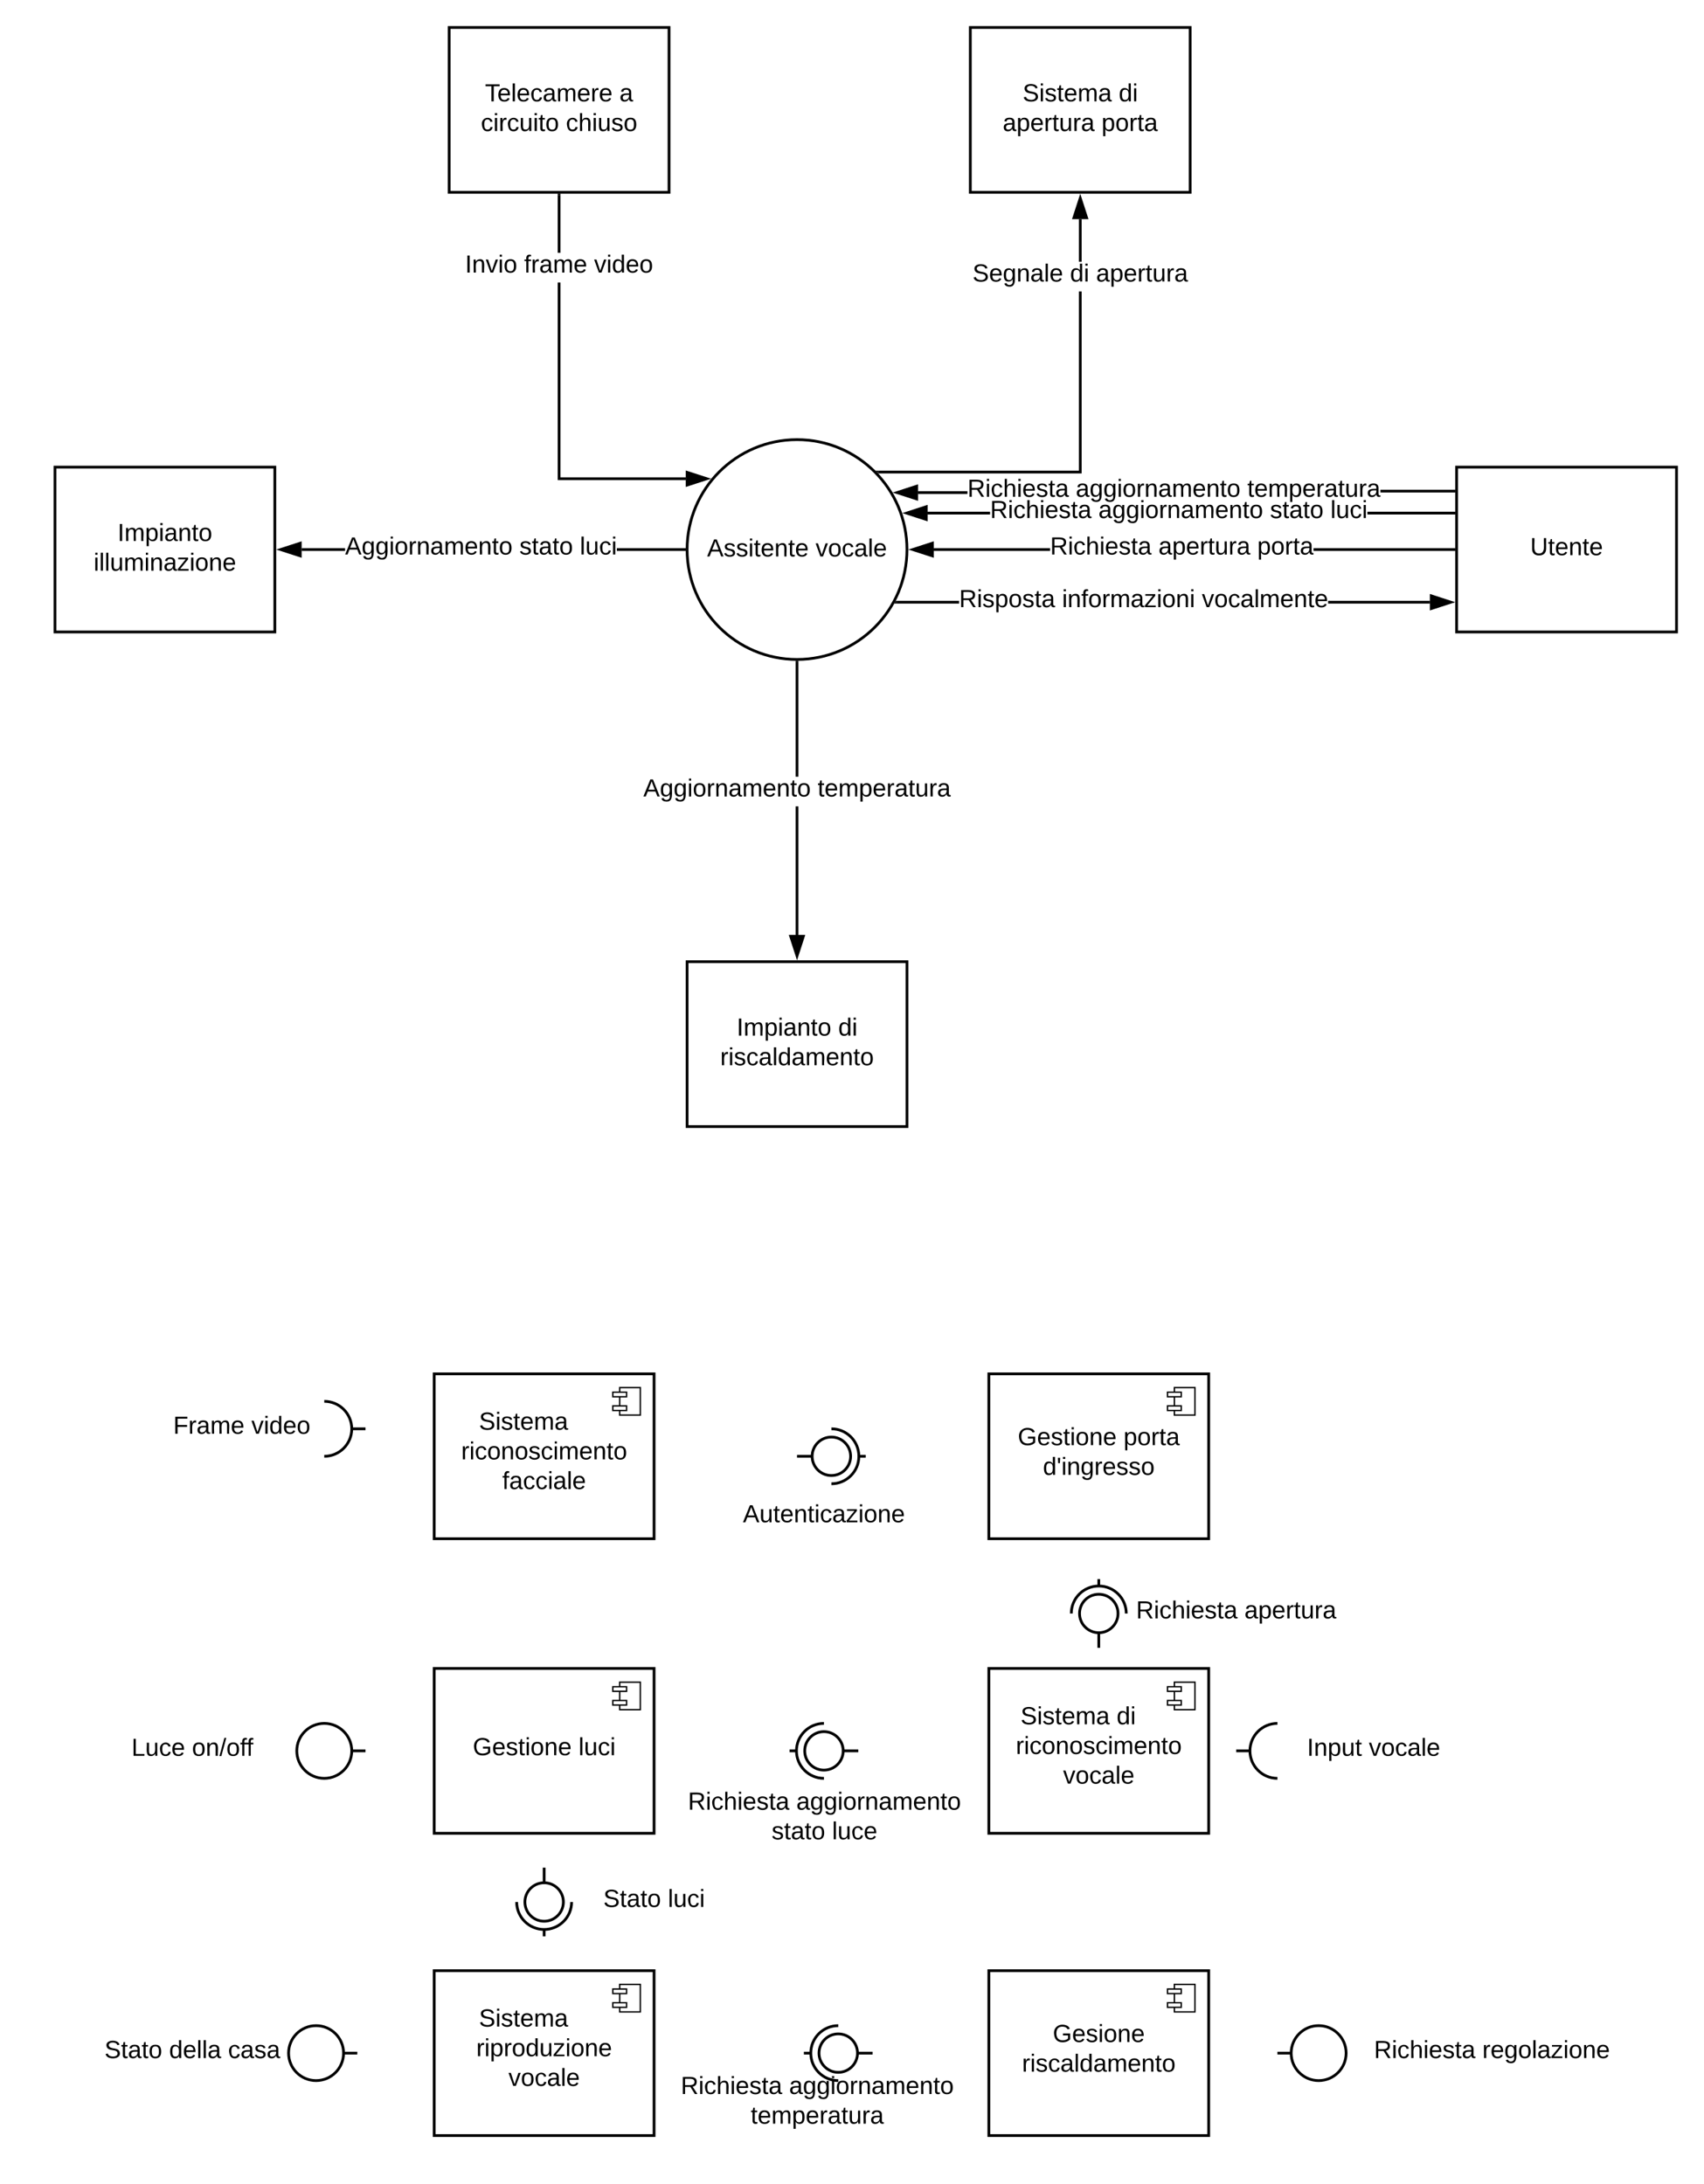 <svg xmlns="http://www.w3.org/2000/svg" xmlns:xlink="http://www.w3.org/1999/xlink" xmlns:lucid="lucid" width="1240" height="1589.77"><g transform="translate(-300 1180)" lucid:page-tab-id="0_0"><path d="M795.97 114.42h207.22v60H795.96z" fill="none"/><use xlink:href="#a" transform="matrix(1,0,0,1,795.971,114.417) translate(4.65 22.8)"/><use xlink:href="#b" transform="matrix(1,0,0,1,795.971,114.417) translate(83.5 22.8)"/><use xlink:href="#c" transform="matrix(1,0,0,1,795.971,114.417) translate(65.525 44.4)"/><use xlink:href="#d" transform="matrix(1,0,0,1,795.971,114.417) translate(109.525 44.4)"/><path d="M355.97-170h240v60h-240z" fill="none"/><use xlink:href="#e" transform="matrix(1,0,0,1,355.971,-170) translate(70.1 33.6)"/><use xlink:href="#f" transform="matrix(1,0,0,1,355.971,-170) translate(126.95 33.6)"/><path d="M774.73 329.77h240v60h-240z" fill="none"/><use xlink:href="#a" transform="matrix(1,0,0,1,774.726,329.767) translate(20.65 14.4)"/><use xlink:href="#b" transform="matrix(1,0,0,1,774.726,329.767) translate(99.5 14.4)"/><use xlink:href="#g" transform="matrix(1,0,0,1,774.726,329.767) translate(71.575 36)"/><use xlink:href="#h" transform="matrix(1,0,0,1,774.726,329.767) translate(120 57.6)"/><path d="M320 64.42h240v60H320z" fill="none"/><use xlink:href="#i" transform="matrix(1,0,0,1,320,64.417) translate(75.675 33.6)"/><use xlink:href="#j" transform="matrix(1,0,0,1,320,64.417) translate(119.675 33.6)"/><path d="M655.97 174.42h240v60h-240z" fill="none"/><use xlink:href="#k" transform="matrix(1,0,0,1,655.971,174.417) translate(83.05 33.6)"/><use xlink:href="#l" transform="matrix(1,0,0,1,655.971,174.417) translate(130.05 33.6)"/><path d="M320 284.42h240v60H320z" fill="none"/><use xlink:href="#k" transform="matrix(1,0,0,1,320,284.417) translate(56.05 33.6)"/><use xlink:href="#m" transform="matrix(1,0,0,1,320,284.417) translate(103.05 33.6)"/><use xlink:href="#n" transform="matrix(1,0,0,1,320,284.417) translate(145.95 33.6)"/><path d="M1079.58-35.58h240v60h-240z" fill="none"/><use xlink:href="#a" transform="matrix(1,0,0,1,1079.579,-35.583) translate(47.125 33.6)"/><use xlink:href="#o" transform="matrix(1,0,0,1,1079.579,-35.583) translate(125.975 33.6)"/><path d="M1179.58 64.42h240v60h-240z" fill="none"/><use xlink:href="#p" transform="matrix(1,0,0,1,1179.579,64.417) translate(71.525 33.6)"/><use xlink:href="#q" transform="matrix(1,0,0,1,1179.579,64.417) translate(116.525 33.6)"/><path d="M1265.68 284.42h240v60h-240z" fill="none"/><use xlink:href="#a" transform="matrix(1,0,0,1,1265.68,284.417) translate(34.15 33.6)"/><use xlink:href="#r" transform="matrix(1,0,0,1,1265.68,284.417) translate(113 33.6)"/><path d="M779.58-105.58h240v60h-240z" fill="none"/><use xlink:href="#s" transform="matrix(1,0,0,1,779.579,-105.583) translate(61.05 33.6)"/><path d="M960-780c0 44.18-35.82 80-80 80s-80-35.82-80-80 35.82-80 80-80 80 35.82 80 80z" stroke="#000" stroke-width="2" fill="#fff"/><use xlink:href="#t" transform="matrix(1,0,0,1,805,-855) translate(9.55 80.025)"/><use xlink:href="#q" transform="matrix(1,0,0,1,805,-855) translate(88.5 80.025)"/><path d="M340-840h160v120H340z" stroke="#000" stroke-width="2" fill="#fff"/><use xlink:href="#u" transform="matrix(1,0,0,1,345,-835) translate(40.55 48.775)"/><use xlink:href="#v" transform="matrix(1,0,0,1,345,-835) translate(23.15 70.375)"/><path d="M1360-840h160v120h-160z" stroke="#000" stroke-width="2" fill="#fff"/><use xlink:href="#w" transform="matrix(1,0,0,1,1365,-835) translate(48.525 59.087)"/><path d="M800-480h160v120H800z" stroke="#000" stroke-width="2" fill="#fff"/><use xlink:href="#x" transform="matrix(1,0,0,1,805,-475) translate(31.075 48.775)"/><use xlink:href="#y" transform="matrix(1,0,0,1,805,-475) translate(104.975 48.775)"/><use xlink:href="#z" transform="matrix(1,0,0,1,805,-475) translate(19.1 70.375)"/><path d="M626.85-1160h160v120h-160z" stroke="#000" stroke-width="2" fill="#fff"/><use xlink:href="#A" transform="matrix(1,0,0,1,631.853,-1155) translate(21.1 48.775)"/><use xlink:href="#B" transform="matrix(1,0,0,1,631.853,-1155) translate(118.9 48.775)"/><use xlink:href="#C" transform="matrix(1,0,0,1,631.853,-1155) translate(18.1 70.375)"/><use xlink:href="#D" transform="matrix(1,0,0,1,631.853,-1155) translate(79.95 70.375)"/><path d="M1006.1-1160h160v120h-160z" stroke="#000" stroke-width="2" fill="#fff"/><use xlink:href="#E" transform="matrix(1,0,0,1,1011.101,-1155) translate(33.075 48.775)"/><use xlink:href="#y" transform="matrix(1,0,0,1,1011.101,-1155) translate(102.975 48.775)"/><use xlink:href="#F" transform="matrix(1,0,0,1,1011.101,-1155) translate(18.575 70.375)"/><use xlink:href="#G" transform="matrix(1,0,0,1,1011.101,-1155) translate(90.475 70.375)"/><path d="M551.12-779H519.5v-2h31.62zM798-779h-49.13v-2H798z"/><path d="M799-780v1h-1.03v-2h1.06zM518.5-775.36L504.24-780l14.26-4.64z"/><path d="M519.5-774l-18.5-6 18.5-6zm-12.03-6l10.03 3.26v-6.52z"/><use xlink:href="#H" transform="matrix(1,0,0,1,551.125,-790.8) translate(0 14.4)"/><use xlink:href="#I" transform="matrix(1,0,0,1,551.125,-790.8) translate(126.85 14.4)"/><use xlink:href="#J" transform="matrix(1,0,0,1,551.125,-790.8) translate(170.85 14.4)"/><path d="M881-499.5h-2v-93.57h2zm0-115.17h-2V-698h2z"/><path d="M880-699h1v1.03h-2v-1.06zM880-484.24l-4.64-14.26h9.28z"/><path d="M880-481l-6-18.5h12zm-3.26-16.5l3.26 10.03 3.26-10.03z"/><use xlink:href="#H" transform="matrix(1,0,0,1,768.15,-614.667) translate(0 14.4)"/><use xlink:href="#K" transform="matrix(1,0,0,1,768.15,-614.667) translate(126.85 14.4)"/><path d="M1087.1-835.4h-148v-2h146v-130.47h2zm0-154.07h-2v-31.03h2z"/><path d="M939.13-835.4l-.3-.3-1.73-1.7h2.03zM1090.74-1021.5h-9.27l4.63-14.26z"/><path d="M1092.1-1020.5h-12l6-18.5zm-9.26-2h6.52l-3.26-10.03z"/><use xlink:href="#L" transform="matrix(1,0,0,1,1007.701,-989.475) translate(0 14.4)"/><use xlink:href="#M" transform="matrix(1,0,0,1,1007.701,-989.475) translate(70.95 14.4)"/><use xlink:href="#N" transform="matrix(1,0,0,1,1007.701,-989.475) translate(89.9 14.4)"/><path d="M707.85-832.55h91.17v2h-93.17V-974.4h2zm0-163.45h-2v-42h2z"/><path d="M707.85-1037.97h-2v-1.03h2zM814.3-831.55L800-826.9v-9.28z"/><path d="M817.53-831.55l-18.5 6v-12zm-16.5 3.26l10.02-3.25-10.03-3.26z"/><use xlink:href="#O" transform="matrix(1,0,0,1,638.453,-996) translate(0 14.4)"/><use xlink:href="#P" transform="matrix(1,0,0,1,638.453,-996) translate(42.95 14.4)"/><use xlink:href="#Q" transform="matrix(1,0,0,1,638.453,-996) translate(93.85 14.4)"/><path d="M997.93-740.67h-45.57v-2h45.57zm342.57 0h-74.02v-2h74.02z"/><path d="M952.38-740.67h-1.57l.33-.55.73-1.45h.52zM1355.76-741.67l-14.26 4.64v-9.27z"/><path d="M1359-741.67l-18.5 6.02v-12.03zm-16.5 3.26l10.03-3.27-10.03-3.25z"/><use xlink:href="#R" transform="matrix(1,0,0,1,997.933,-752.465) translate(0 14.4)"/><use xlink:href="#S" transform="matrix(1,0,0,1,997.933,-752.465) translate(74.9 14.4)"/><use xlink:href="#T" transform="matrix(1,0,0,1,997.933,-752.465) translate(176.65 14.4)"/><path d="M1004-820.47h-35.95v-2H1004zm354-1.06h-53.45v-2H1358z"/><path d="M1359-821.53h-1.03v-2h1.03zM967.05-816.83l-14.26-4.64 14.25-4.63z"/><path d="M968.05-815.46l-18.5-6 18.5-6.02zm-12.03-6l10.03 3.25v-6.53z"/><use xlink:href="#U" transform="matrix(1,0,0,1,1004,-832.801) translate(0 14.4)"/><use xlink:href="#V" transform="matrix(1,0,0,1,1004,-832.801) translate(78.85 14.4)"/><use xlink:href="#K" transform="matrix(1,0,0,1,1004,-832.801) translate(203.7 14.4)"/><path d="M1020.46-805.53h-45.43v-2h45.43zm337.54 0h-62.94v-2H1358z"/><path d="M1359-805.53h-1.03v-2h1.03zM974.03-801.9l-14.27-4.63 14.27-4.64z"/><path d="M975.03-800.52l-18.5-6 18.5-6.03zm-12.03-6l10.03 3.25v-6.52z"/><use xlink:href="#U" transform="matrix(1,0,0,1,1020.464,-817.333) translate(0 14.4)"/><use xlink:href="#V" transform="matrix(1,0,0,1,1020.464,-817.333) translate(78.85 14.4)"/><use xlink:href="#I" transform="matrix(1,0,0,1,1020.464,-817.333) translate(203.7 14.4)"/><use xlink:href="#J" transform="matrix(1,0,0,1,1020.464,-817.333) translate(247.7 14.4)"/><path d="M1064.15-779H979.5v-2h84.65zm293.85 0h-102.15v-2H1358z"/><path d="M1359-779h-1.03v-2h1.03zM978.5-775.36L964.24-780l14.26-4.64z"/><path d="M979.5-774l-18.5-6 18.5-6zm-12.03-6l10.03 3.26v-6.52z"/><use xlink:href="#U" transform="matrix(1,0,0,1,1064.15,-790.8) translate(0 14.4)"/><use xlink:href="#W" transform="matrix(1,0,0,1,1064.15,-790.8) translate(78.85 14.4)"/><use xlink:href="#X" transform="matrix(1,0,0,1,1064.15,-790.8) translate(150.75 14.4)"/><path d="M615.97-180h160v120h-160z" stroke="#000" stroke-width="2" fill="#fff"/><path d="M765.97-170h-15v20h15z" stroke="#000" fill="#fff"/><path d="M755.97-166.67h-10v3.34h10zm0 10h-10v3.34h10z" stroke="#000" fill="#fff"/><g><use xlink:href="#Y" transform="matrix(1,0,0,1,615.971,-180) translate(32.555 40.65)"/><use xlink:href="#Z" transform="matrix(1,0,0,1,615.971,-180) translate(19.605 62.25)"/><use xlink:href="#aa" transform="matrix(1,0,0,1,615.971,-180) translate(49.555 83.85)"/></g><path d="M1019.58-180h160v120h-160z" stroke="#000" stroke-width="2" fill="#fff"/><path d="M1169.58-170h-15v20h15z" stroke="#000" fill="#fff"/><path d="M1159.58-166.67h-10v3.34h10zm0 10h-10v3.34h10z" stroke="#000" fill="#fff"/><g><use xlink:href="#ab" transform="matrix(1,0,0,1,1019.579,-180) translate(21.055 51.9)"/><use xlink:href="#ac" transform="matrix(1,0,0,1,1019.579,-180) translate(98.005 51.9)"/><use xlink:href="#ad" transform="matrix(1,0,0,1,1019.579,-180) translate(39.355 73.5)"/></g><path d="M1019.58 34.42h160v120h-160z" stroke="#000" stroke-width="2" fill="#fff"/><path d="M1169.58 44.42h-15v20h15z" stroke="#000" fill="#fff"/><path d="M1159.58 47.75h-10v3.33h10zm0 10h-10v3.33h10z" stroke="#000" fill="#fff"/><g><use xlink:href="#E" transform="matrix(1,0,0,1,1019.579,34.417) translate(23.08 40.65)"/><use xlink:href="#y" transform="matrix(1,0,0,1,1019.579,34.417) translate(92.98 40.65)"/><use xlink:href="#Z" transform="matrix(1,0,0,1,1019.579,34.417) translate(19.605 62.25)"/><use xlink:href="#q" transform="matrix(1,0,0,1,1019.579,34.417) translate(54.03 83.85)"/></g><path d="M615.97 34.42h160v120h-160z" stroke="#000" stroke-width="2" fill="#fff"/><path d="M765.97 44.42h-15v20h15z" stroke="#000" fill="#fff"/><path d="M755.97 47.75h-10v3.33h10zm0 10h-10v3.33h10z" stroke="#000" fill="#fff"/><g><use xlink:href="#ab" transform="matrix(1,0,0,1,615.971,34.417) translate(28.08 63.15)"/><use xlink:href="#l" transform="matrix(1,0,0,1,615.971,34.417) translate(105.03 63.15)"/></g><path d="M615.97 254.42h160v120h-160z" stroke="#000" stroke-width="2" fill="#fff"/><path d="M765.97 264.42h-15v20h15z" stroke="#000" fill="#fff"/><path d="M755.97 267.75h-10v3.33h10zm0 10h-10v3.33h10z" stroke="#000" fill="#fff"/><g><use xlink:href="#Y" transform="matrix(1,0,0,1,615.971,254.417) translate(32.555 40.65)"/><use xlink:href="#ae" transform="matrix(1,0,0,1,615.971,254.417) translate(30.605 62.25)"/><use xlink:href="#q" transform="matrix(1,0,0,1,615.971,254.417) translate(54.03 83.85)"/></g><path d="M1019.58 254.42h160v120h-160z" stroke="#000" stroke-width="2" fill="#fff"/><path d="M1169.58 264.42h-15v20h15z" stroke="#000" fill="#fff"/><path d="M1159.58 267.75h-10v3.33h10zm0 10h-10v3.33h10z" stroke="#000" fill="#fff"/><g><use xlink:href="#af" transform="matrix(1,0,0,1,1019.579,254.417) translate(46.53 51.9)"/><use xlink:href="#z" transform="matrix(1,0,0,1,1019.579,254.417) translate(24.105 73.5)"/></g><path d="M880-120h11M925-120h5" stroke="#000" stroke-width="2" fill="none"/><path d="M905-134c7.73 0 14 6.27 14 14s-6.27 14-14 14-14-6.27-14-14 6.27-14 14-14z" stroke="#000" stroke-width="2" fill="#fff"/><path d="M905-100c11.05 0 20-8.95 20-20s-8.95-20-20-20" stroke="#000" stroke-width="2" fill="none"/><path d="M880-120.8h11v1.6h-11z" fill="none"/><g><path d="M1099.58 19.42v-11M1099.58-25.58v-5" stroke="#000" stroke-width="2" fill="none"/><path d="M1085.58-5.58c0-7.73 6.27-14 14-14s14 6.27 14 14-6.27 14-14 14-14-6.27-14-14z" stroke="#000" stroke-width="2" fill="#fff"/><path d="M1119.58-5.58c0-11.05-8.96-20-20-20-11.05 0-20 8.95-20 20" stroke="#000" stroke-width="2" fill="none"/><path d="M1098.78 19.42v-11h1.6v11z" fill="none"/></g><path d="M555.97-140h10m-30-20c11.05 0 20 8.95 20 20s-8.95 20-20 20" stroke="#000" stroke-width="2" fill="none"/><path d="M535.97-160c11.05 0 20 8.95 20 20s-8.95 20-20 20zM555.97-140.8h10v1.6h-10z" fill="none"/><g fill="none"><path d="M1209.58 94.42h-10m30 20c-11.05 0-20-8.96-20-20 0-11.05 8.95-20 20-20" stroke="#000" stroke-width="2"/><path d="M1229.58 114.42c-11.05 0-20-8.96-20-20 0-11.05 8.95-20 20-20zM1209.58 95.22h-10v-1.6h10z"/></g><g><path d="M924.58 94.42h-11M879.58 94.42h-5" stroke="#000" stroke-width="2" fill="none"/><path d="M899.58 108.42c-7.73 0-14-6.27-14-14s6.27-14 14-14 14 6.27 14 14-6.27 14-14 14z" stroke="#000" stroke-width="2" fill="#fff"/><path d="M899.58 74.42c-11.05 0-20 8.95-20 20 0 11.04 8.95 20 20 20" stroke="#000" stroke-width="2" fill="none"/><path d="M924.58 95.22h-11v-1.6h11z" fill="none"/></g><g><path d="M565.97 94.42h-10m-40 0c0-11.05 8.96-20 20-20 11.05 0 20 8.95 20 20 0 11.04-8.95 20-20 20-11.04 0-20-8.96-20-20z" stroke="#000" stroke-width="2" fill="#fff"/><path d="M565.97 95.22h-10v-1.6h10z" fill="none"/></g><g><path d="M695.97 179.42v11M695.97 224.42v5" stroke="#000" stroke-width="2" fill="none"/><path d="M709.97 204.42c0 7.73-6.27 14-14 14s-14-6.27-14-14 6.27-14 14-14 14 6.27 14 14z" stroke="#000" stroke-width="2" fill="#fff"/><path d="M675.97 204.42c0 11.04 8.96 20 20 20 11.05 0 20-8.96 20-20" stroke="#000" stroke-width="2" fill="none"/><path d="M696.77 179.42v11h-1.6v-11z" fill="none"/></g><g><path d="M560 314.42h-10m-40 0c0-11.05 8.95-20 20-20s20 8.95 20 20c0 11.04-8.95 20-20 20s-20-8.96-20-20z" stroke="#000" stroke-width="2" fill="#fff"/><path d="M560 315.22h-10v-1.6h10z" fill="none"/></g><g><path d="M935 314.42h-11M890 314.42h-5" stroke="#000" stroke-width="2" fill="none"/><path d="M910 328.42c-7.73 0-14-6.27-14-14s6.27-14 14-14 14 6.27 14 14-6.27 14-14 14z" stroke="#000" stroke-width="2" fill="#fff"/><path d="M910 294.42c-11.05 0-20 8.95-20 20 0 11.04 8.95 20 20 20" stroke="#000" stroke-width="2" fill="none"/><path d="M935 315.22h-11v-1.6h11z" fill="none"/></g><path d="M1229.58 314.42h10m40 0c0 11.04-8.96 20-20 20-11.05 0-20-8.96-20-20 0-11.05 8.95-20 20-20 11.04 0 20 8.95 20 20z" stroke="#000" stroke-width="2" fill="#fff"/><path d="M1229.58 313.62h10v1.6h-10z" fill="none"/><defs><path d="M233-177c-1 41-23 64-60 70L243 0h-38l-65-103H63V0H30v-248c88 3 205-21 203 71zM63-129c60-2 137 13 137-47 0-61-80-42-137-45v92" id="ag"/><path d="M24-231v-30h32v30H24zM24 0v-190h32V0H24" id="ah"/><path d="M96-169c-40 0-48 33-48 73s9 75 48 75c24 0 41-14 43-38l32 2c-6 37-31 61-74 61-59 0-76-41-82-99-10-93 101-131 147-64 4 7 5 14 7 22l-32 3c-4-21-16-35-41-35" id="ai"/><path d="M106-169C34-169 62-67 57 0H25v-261h32l-1 103c12-21 28-36 61-36 89 0 53 116 60 194h-32v-121c2-32-8-49-39-48" id="aj"/><path d="M100-194c63 0 86 42 84 106H49c0 40 14 67 53 68 26 1 43-12 49-29l28 8c-11 28-37 45-77 45C44 4 14-33 15-96c1-61 26-98 85-98zm52 81c6-60-76-77-97-28-3 7-6 17-6 28h103" id="ak"/><path d="M135-143c-3-34-86-38-87 0 15 53 115 12 119 90S17 21 10-45l28-5c4 36 97 45 98 0-10-56-113-15-118-90-4-57 82-63 122-42 12 7 21 19 24 35" id="al"/><path d="M59-47c-2 24 18 29 38 22v24C64 9 27 4 27-40v-127H5v-23h24l9-43h21v43h35v23H59v120" id="am"/><path d="M141-36C126-15 110 5 73 4 37 3 15-17 15-53c-1-64 63-63 125-63 3-35-9-54-41-54-24 1-41 7-42 31l-33-3c5-37 33-52 76-52 45 0 72 20 72 64v82c-1 20 7 32 28 27v20c-31 9-61-2-59-35zM48-53c0 20 12 33 32 33 41-3 63-29 60-74-43 2-92-5-92 41" id="an"/><g id="a"><use transform="matrix(0.05,0,0,0.05,0,0)" xlink:href="#ag"/><use transform="matrix(0.05,0,0,0.05,12.95,0)" xlink:href="#ah"/><use transform="matrix(0.05,0,0,0.05,16.9,0)" xlink:href="#ai"/><use transform="matrix(0.05,0,0,0.05,25.9,0)" xlink:href="#aj"/><use transform="matrix(0.05,0,0,0.05,35.9,0)" xlink:href="#ah"/><use transform="matrix(0.05,0,0,0.05,39.85,0)" xlink:href="#ak"/><use transform="matrix(0.05,0,0,0.05,49.85,0)" xlink:href="#al"/><use transform="matrix(0.05,0,0,0.05,58.85,0)" xlink:href="#am"/><use transform="matrix(0.05,0,0,0.05,63.85,0)" xlink:href="#an"/></g><path d="M177-190C167-65 218 103 67 71c-23-6-38-20-44-43l32-5c15 47 100 32 89-28v-30C133-14 115 1 83 1 29 1 15-40 15-95c0-56 16-97 71-98 29-1 48 16 59 35 1-10 0-23 2-32h30zM94-22c36 0 50-32 50-73 0-42-14-75-50-75-39 0-46 34-46 75s6 73 46 73" id="ao"/><path d="M100-194c62-1 85 37 85 99 1 63-27 99-86 99S16-35 15-95c0-66 28-99 85-99zM99-20c44 1 53-31 53-75 0-43-8-75-51-75s-53 32-53 75 10 74 51 75" id="ap"/><path d="M114-163C36-179 61-72 57 0H25l-1-190h30c1 12-1 29 2 39 6-27 23-49 58-41v29" id="aq"/><path d="M117-194c89-4 53 116 60 194h-32v-121c0-31-8-49-39-48C34-167 62-67 57 0H25l-1-190h30c1 10-1 24 2 32 11-22 29-35 61-36" id="ar"/><path d="M210-169c-67 3-38 105-44 169h-31v-121c0-29-5-50-35-48C34-165 62-65 56 0H25l-1-190h30c1 10-1 24 2 32 10-44 99-50 107 0 11-21 27-35 58-36 85-2 47 119 55 194h-31v-121c0-29-5-49-35-48" id="as"/><g id="b"><use transform="matrix(0.05,0,0,0.05,0,0)" xlink:href="#an"/><use transform="matrix(0.05,0,0,0.05,10,0)" xlink:href="#ao"/><use transform="matrix(0.05,0,0,0.05,20,0)" xlink:href="#ao"/><use transform="matrix(0.05,0,0,0.05,30,0)" xlink:href="#ah"/><use transform="matrix(0.05,0,0,0.05,33.95,0)" xlink:href="#ap"/><use transform="matrix(0.05,0,0,0.05,43.95,0)" xlink:href="#aq"/><use transform="matrix(0.05,0,0,0.05,49.9,0)" xlink:href="#ar"/><use transform="matrix(0.05,0,0,0.05,59.9,0)" xlink:href="#an"/><use transform="matrix(0.05,0,0,0.05,69.9,0)" xlink:href="#as"/><use transform="matrix(0.05,0,0,0.05,84.85,0)" xlink:href="#ak"/><use transform="matrix(0.05,0,0,0.05,94.85,0)" xlink:href="#ar"/><use transform="matrix(0.05,0,0,0.05,104.85,0)" xlink:href="#am"/><use transform="matrix(0.05,0,0,0.05,109.85,0)" xlink:href="#ap"/></g><g id="c"><use transform="matrix(0.05,0,0,0.05,0,0)" xlink:href="#al"/><use transform="matrix(0.05,0,0,0.05,9,0)" xlink:href="#am"/><use transform="matrix(0.05,0,0,0.05,14,0)" xlink:href="#an"/><use transform="matrix(0.05,0,0,0.05,24,0)" xlink:href="#am"/><use transform="matrix(0.05,0,0,0.05,29,0)" xlink:href="#ap"/></g><path d="M24 0v-261h32V0H24" id="at"/><path d="M84 4C-5 8 30-112 23-190h32v120c0 31 7 50 39 49 72-2 45-101 50-169h31l1 190h-30c-1-10 1-25-2-33-11 22-28 36-60 37" id="au"/><g id="d"><use transform="matrix(0.05,0,0,0.05,0,0)" xlink:href="#at"/><use transform="matrix(0.05,0,0,0.05,3.95,0)" xlink:href="#au"/><use transform="matrix(0.05,0,0,0.05,13.95,0)" xlink:href="#ai"/><use transform="matrix(0.05,0,0,0.05,22.95,0)" xlink:href="#ak"/></g><path d="M63-220v92h138v28H63V0H30v-248h175v28H63" id="av"/><g id="e"><use transform="matrix(0.05,0,0,0.05,0,0)" xlink:href="#av"/><use transform="matrix(0.05,0,0,0.05,10.95,0)" xlink:href="#aq"/><use transform="matrix(0.05,0,0,0.05,16.9,0)" xlink:href="#an"/><use transform="matrix(0.05,0,0,0.05,26.9,0)" xlink:href="#as"/><use transform="matrix(0.05,0,0,0.05,41.85,0)" xlink:href="#ak"/></g><path d="M108 0H70L1-190h34L89-25l56-165h34" id="aw"/><path d="M85-194c31 0 48 13 60 33l-1-100h32l1 261h-30c-2-10 0-23-3-31C134-8 116 4 85 4 32 4 16-35 15-94c0-66 23-100 70-100zm9 24c-40 0-46 34-46 75 0 40 6 74 45 74 42 0 51-32 51-76 0-42-9-74-50-73" id="ax"/><g id="f"><use transform="matrix(0.05,0,0,0.05,0,0)" xlink:href="#aw"/><use transform="matrix(0.05,0,0,0.05,9,0)" xlink:href="#ah"/><use transform="matrix(0.05,0,0,0.05,12.95,0)" xlink:href="#ax"/><use transform="matrix(0.05,0,0,0.05,22.95,0)" xlink:href="#ak"/><use transform="matrix(0.05,0,0,0.05,32.95,0)" xlink:href="#ap"/></g><path d="M115-194c55 1 70 41 70 98S169 2 115 4C84 4 66-9 55-30l1 105H24l-1-265h31l2 30c10-21 28-34 59-34zm-8 174c40 0 45-34 45-75s-6-73-45-74c-42 0-51 32-51 76 0 43 10 73 51 73" id="ay"/><g id="g"><use transform="matrix(0.05,0,0,0.05,0,0)" xlink:href="#am"/><use transform="matrix(0.05,0,0,0.05,5,0)" xlink:href="#ak"/><use transform="matrix(0.05,0,0,0.05,15,0)" xlink:href="#as"/><use transform="matrix(0.05,0,0,0.05,29.95,0)" xlink:href="#ay"/><use transform="matrix(0.05,0,0,0.05,39.95,0)" xlink:href="#ak"/><use transform="matrix(0.05,0,0,0.05,49.95,0)" xlink:href="#aq"/><use transform="matrix(0.05,0,0,0.05,55.9,0)" xlink:href="#an"/><use transform="matrix(0.05,0,0,0.05,65.9,0)" xlink:href="#am"/><use transform="matrix(0.05,0,0,0.05,70.9,0)" xlink:href="#au"/><use transform="matrix(0.05,0,0,0.05,80.9,0)" xlink:href="#aq"/><use transform="matrix(0.05,0,0,0.05,86.85,0)" xlink:href="#an"/></g><path d="M30 0v-248h33v221h125V0H30" id="az"/><g id="i"><use transform="matrix(0.05,0,0,0.05,0,0)" xlink:href="#az"/><use transform="matrix(0.05,0,0,0.05,10,0)" xlink:href="#au"/><use transform="matrix(0.05,0,0,0.05,20,0)" xlink:href="#ai"/><use transform="matrix(0.05,0,0,0.05,29,0)" xlink:href="#ak"/></g><path d="M0 4l72-265h28L28 4H0" id="aA"/><path d="M101-234c-31-9-42 10-38 44h38v23H63V0H32v-167H5v-23h27c-7-52 17-82 69-68v24" id="aB"/><g id="j"><use transform="matrix(0.05,0,0,0.05,0,0)" xlink:href="#ap"/><use transform="matrix(0.05,0,0,0.05,10,0)" xlink:href="#ar"/><use transform="matrix(0.05,0,0,0.05,20,0)" xlink:href="#aA"/><use transform="matrix(0.05,0,0,0.05,25,0)" xlink:href="#ap"/><use transform="matrix(0.05,0,0,0.05,35,0)" xlink:href="#aB"/><use transform="matrix(0.05,0,0,0.05,39.65,0)" xlink:href="#aB"/></g><path d="M185-189c-5-48-123-54-124 2 14 75 158 14 163 119 3 78-121 87-175 55-17-10-28-26-33-46l33-7c5 56 141 63 141-1 0-78-155-14-162-118-5-82 145-84 179-34 5 7 8 16 11 25" id="aC"/><g id="k"><use transform="matrix(0.05,0,0,0.05,0,0)" xlink:href="#aC"/><use transform="matrix(0.05,0,0,0.05,12,0)" xlink:href="#am"/><use transform="matrix(0.05,0,0,0.05,17,0)" xlink:href="#an"/><use transform="matrix(0.05,0,0,0.05,27,0)" xlink:href="#am"/><use transform="matrix(0.05,0,0,0.05,32,0)" xlink:href="#ap"/></g><g id="l"><use transform="matrix(0.05,0,0,0.05,0,0)" xlink:href="#at"/><use transform="matrix(0.05,0,0,0.05,3.95,0)" xlink:href="#au"/><use transform="matrix(0.05,0,0,0.05,13.95,0)" xlink:href="#ai"/><use transform="matrix(0.05,0,0,0.05,22.95,0)" xlink:href="#ah"/></g><g id="m"><use transform="matrix(0.05,0,0,0.05,0,0)" xlink:href="#ax"/><use transform="matrix(0.05,0,0,0.05,10,0)" xlink:href="#ak"/><use transform="matrix(0.05,0,0,0.05,20,0)" xlink:href="#at"/><use transform="matrix(0.05,0,0,0.05,23.95,0)" xlink:href="#at"/><use transform="matrix(0.05,0,0,0.05,27.9,0)" xlink:href="#an"/></g><g id="n"><use transform="matrix(0.05,0,0,0.05,0,0)" xlink:href="#ai"/><use transform="matrix(0.05,0,0,0.05,9,0)" xlink:href="#an"/><use transform="matrix(0.05,0,0,0.05,19,0)" xlink:href="#al"/><use transform="matrix(0.05,0,0,0.05,28,0)" xlink:href="#an"/></g><g id="o"><use transform="matrix(0.05,0,0,0.05,0,0)" xlink:href="#an"/><use transform="matrix(0.05,0,0,0.05,10,0)" xlink:href="#ay"/><use transform="matrix(0.05,0,0,0.05,20,0)" xlink:href="#ak"/><use transform="matrix(0.05,0,0,0.05,30,0)" xlink:href="#aq"/><use transform="matrix(0.05,0,0,0.05,35.95,0)" xlink:href="#am"/><use transform="matrix(0.05,0,0,0.05,40.95,0)" xlink:href="#au"/><use transform="matrix(0.05,0,0,0.05,50.95,0)" xlink:href="#aq"/><use transform="matrix(0.05,0,0,0.05,56.9,0)" xlink:href="#an"/></g><path d="M33 0v-248h34V0H33" id="aD"/><g id="p"><use transform="matrix(0.05,0,0,0.05,0,0)" xlink:href="#aD"/><use transform="matrix(0.05,0,0,0.05,5,0)" xlink:href="#ar"/><use transform="matrix(0.05,0,0,0.05,15,0)" xlink:href="#ay"/><use transform="matrix(0.05,0,0,0.05,25,0)" xlink:href="#au"/><use transform="matrix(0.05,0,0,0.05,35,0)" xlink:href="#am"/></g><g id="q"><use transform="matrix(0.05,0,0,0.05,0,0)" xlink:href="#aw"/><use transform="matrix(0.05,0,0,0.05,9,0)" xlink:href="#ap"/><use transform="matrix(0.05,0,0,0.05,19,0)" xlink:href="#ai"/><use transform="matrix(0.05,0,0,0.05,28,0)" xlink:href="#an"/><use transform="matrix(0.05,0,0,0.05,38,0)" xlink:href="#at"/><use transform="matrix(0.05,0,0,0.05,41.95,0)" xlink:href="#ak"/></g><path d="M9 0v-24l116-142H16v-24h144v24L44-24h123V0H9" id="aE"/><g id="r"><use transform="matrix(0.05,0,0,0.05,0,0)" xlink:href="#aq"/><use transform="matrix(0.05,0,0,0.05,5.95,0)" xlink:href="#ak"/><use transform="matrix(0.05,0,0,0.05,15.95,0)" xlink:href="#ao"/><use transform="matrix(0.05,0,0,0.05,25.95,0)" xlink:href="#ap"/><use transform="matrix(0.05,0,0,0.05,35.95,0)" xlink:href="#at"/><use transform="matrix(0.05,0,0,0.05,39.9,0)" xlink:href="#an"/><use transform="matrix(0.05,0,0,0.05,49.9,0)" xlink:href="#aE"/><use transform="matrix(0.05,0,0,0.05,58.9,0)" xlink:href="#ah"/><use transform="matrix(0.05,0,0,0.05,62.85,0)" xlink:href="#ap"/><use transform="matrix(0.05,0,0,0.05,72.85,0)" xlink:href="#ar"/><use transform="matrix(0.05,0,0,0.05,82.85,0)" xlink:href="#ak"/></g><path d="M205 0l-28-72H64L36 0H1l101-248h38L239 0h-34zm-38-99l-47-123c-12 45-31 82-46 123h93" id="aF"/><g id="s"><use transform="matrix(0.05,0,0,0.05,0,0)" xlink:href="#aF"/><use transform="matrix(0.05,0,0,0.05,12,0)" xlink:href="#au"/><use transform="matrix(0.05,0,0,0.05,22,0)" xlink:href="#am"/><use transform="matrix(0.05,0,0,0.05,27,0)" xlink:href="#ak"/><use transform="matrix(0.05,0,0,0.05,37,0)" xlink:href="#ar"/><use transform="matrix(0.05,0,0,0.05,47,0)" xlink:href="#am"/><use transform="matrix(0.05,0,0,0.05,52,0)" xlink:href="#ah"/><use transform="matrix(0.05,0,0,0.05,55.95,0)" xlink:href="#ai"/><use transform="matrix(0.05,0,0,0.05,64.95,0)" xlink:href="#an"/><use transform="matrix(0.05,0,0,0.05,74.95,0)" xlink:href="#aE"/><use transform="matrix(0.05,0,0,0.05,83.95,0)" xlink:href="#ah"/><use transform="matrix(0.05,0,0,0.05,87.9,0)" xlink:href="#ap"/><use transform="matrix(0.05,0,0,0.05,97.9,0)" xlink:href="#ar"/><use transform="matrix(0.05,0,0,0.05,107.9,0)" xlink:href="#ak"/></g><g id="t"><use transform="matrix(0.05,0,0,0.05,0,0)" xlink:href="#aF"/><use transform="matrix(0.05,0,0,0.05,12,0)" xlink:href="#al"/><use transform="matrix(0.05,0,0,0.05,21,0)" xlink:href="#al"/><use transform="matrix(0.05,0,0,0.05,30,0)" xlink:href="#ah"/><use transform="matrix(0.05,0,0,0.05,33.95,0)" xlink:href="#am"/><use transform="matrix(0.05,0,0,0.05,38.95,0)" xlink:href="#ak"/><use transform="matrix(0.05,0,0,0.05,48.95,0)" xlink:href="#ar"/><use transform="matrix(0.05,0,0,0.05,58.95,0)" xlink:href="#am"/><use transform="matrix(0.05,0,0,0.05,63.95,0)" xlink:href="#ak"/></g><g id="u"><use transform="matrix(0.05,0,0,0.05,0,0)" xlink:href="#aD"/><use transform="matrix(0.05,0,0,0.05,5,0)" xlink:href="#as"/><use transform="matrix(0.05,0,0,0.05,19.95,0)" xlink:href="#ay"/><use transform="matrix(0.05,0,0,0.05,29.95,0)" xlink:href="#ah"/><use transform="matrix(0.05,0,0,0.05,33.9,0)" xlink:href="#an"/><use transform="matrix(0.05,0,0,0.05,43.9,0)" xlink:href="#ar"/><use transform="matrix(0.05,0,0,0.05,53.9,0)" xlink:href="#am"/><use transform="matrix(0.05,0,0,0.05,58.9,0)" xlink:href="#ap"/></g><g id="v"><use transform="matrix(0.05,0,0,0.05,0,0)" xlink:href="#ah"/><use transform="matrix(0.05,0,0,0.05,3.95,0)" xlink:href="#at"/><use transform="matrix(0.05,0,0,0.05,7.9,0)" xlink:href="#at"/><use transform="matrix(0.05,0,0,0.05,11.85,0)" xlink:href="#au"/><use transform="matrix(0.05,0,0,0.05,21.85,0)" xlink:href="#as"/><use transform="matrix(0.05,0,0,0.05,36.8,0)" xlink:href="#ah"/><use transform="matrix(0.05,0,0,0.05,40.75,0)" xlink:href="#ar"/><use transform="matrix(0.05,0,0,0.05,50.75,0)" xlink:href="#an"/><use transform="matrix(0.05,0,0,0.05,60.75,0)" xlink:href="#aE"/><use transform="matrix(0.05,0,0,0.05,69.75,0)" xlink:href="#ah"/><use transform="matrix(0.05,0,0,0.05,73.7,0)" xlink:href="#ap"/><use transform="matrix(0.05,0,0,0.05,83.7,0)" xlink:href="#ar"/><use transform="matrix(0.05,0,0,0.05,93.7,0)" xlink:href="#ak"/></g><path d="M232-93c-1 65-40 97-104 97C67 4 28-28 28-90v-158h33c8 89-33 224 67 224 102 0 64-133 71-224h33v155" id="aG"/><g id="w"><use transform="matrix(0.05,0,0,0.05,0,0)" xlink:href="#aG"/><use transform="matrix(0.05,0,0,0.05,12.95,0)" xlink:href="#am"/><use transform="matrix(0.05,0,0,0.05,17.95,0)" xlink:href="#ak"/><use transform="matrix(0.05,0,0,0.05,27.95,0)" xlink:href="#ar"/><use transform="matrix(0.05,0,0,0.05,37.95,0)" xlink:href="#am"/><use transform="matrix(0.05,0,0,0.05,42.95,0)" xlink:href="#ak"/></g><g id="x"><use transform="matrix(0.05,0,0,0.05,0,0)" xlink:href="#aD"/><use transform="matrix(0.05,0,0,0.05,5,0)" xlink:href="#as"/><use transform="matrix(0.05,0,0,0.05,19.95,0)" xlink:href="#ay"/><use transform="matrix(0.05,0,0,0.05,29.95,0)" xlink:href="#ah"/><use transform="matrix(0.05,0,0,0.05,33.9,0)" xlink:href="#an"/><use transform="matrix(0.05,0,0,0.05,43.9,0)" xlink:href="#ar"/><use transform="matrix(0.05,0,0,0.05,53.9,0)" xlink:href="#am"/><use transform="matrix(0.05,0,0,0.05,58.9,0)" xlink:href="#ap"/></g><g id="y"><use transform="matrix(0.05,0,0,0.05,0,0)" xlink:href="#ax"/><use transform="matrix(0.05,0,0,0.05,10,0)" xlink:href="#ah"/></g><g id="z"><use transform="matrix(0.05,0,0,0.05,0,0)" xlink:href="#aq"/><use transform="matrix(0.05,0,0,0.05,5.95,0)" xlink:href="#ah"/><use transform="matrix(0.05,0,0,0.05,9.9,0)" xlink:href="#al"/><use transform="matrix(0.05,0,0,0.05,18.9,0)" xlink:href="#ai"/><use transform="matrix(0.05,0,0,0.05,27.9,0)" xlink:href="#an"/><use transform="matrix(0.05,0,0,0.05,37.9,0)" xlink:href="#at"/><use transform="matrix(0.05,0,0,0.05,41.85,0)" xlink:href="#ax"/><use transform="matrix(0.05,0,0,0.05,51.85,0)" xlink:href="#an"/><use transform="matrix(0.05,0,0,0.05,61.85,0)" xlink:href="#as"/><use transform="matrix(0.05,0,0,0.05,76.8,0)" xlink:href="#ak"/><use transform="matrix(0.05,0,0,0.05,86.8,0)" xlink:href="#ar"/><use transform="matrix(0.05,0,0,0.05,96.8,0)" xlink:href="#am"/><use transform="matrix(0.05,0,0,0.05,101.8,0)" xlink:href="#ap"/></g><path d="M127-220V0H93v-220H8v-28h204v28h-85" id="aH"/><g id="A"><use transform="matrix(0.05,0,0,0.05,0,0)" xlink:href="#aH"/><use transform="matrix(0.05,0,0,0.05,8.95,0)" xlink:href="#ak"/><use transform="matrix(0.05,0,0,0.05,18.95,0)" xlink:href="#at"/><use transform="matrix(0.05,0,0,0.05,22.9,0)" xlink:href="#ak"/><use transform="matrix(0.05,0,0,0.05,32.9,0)" xlink:href="#ai"/><use transform="matrix(0.05,0,0,0.05,41.9,0)" xlink:href="#an"/><use transform="matrix(0.05,0,0,0.05,51.9,0)" xlink:href="#as"/><use transform="matrix(0.05,0,0,0.05,66.85,0)" xlink:href="#ak"/><use transform="matrix(0.05,0,0,0.05,76.85,0)" xlink:href="#aq"/><use transform="matrix(0.05,0,0,0.05,82.8,0)" xlink:href="#ak"/></g><use transform="matrix(0.05,0,0,0.05,0,0)" xlink:href="#an" id="B"/><g id="C"><use transform="matrix(0.05,0,0,0.05,0,0)" xlink:href="#ai"/><use transform="matrix(0.05,0,0,0.05,9,0)" xlink:href="#ah"/><use transform="matrix(0.05,0,0,0.05,12.95,0)" xlink:href="#aq"/><use transform="matrix(0.05,0,0,0.05,18.9,0)" xlink:href="#ai"/><use transform="matrix(0.05,0,0,0.05,27.9,0)" xlink:href="#au"/><use transform="matrix(0.05,0,0,0.05,37.9,0)" xlink:href="#ah"/><use transform="matrix(0.05,0,0,0.05,41.85,0)" xlink:href="#am"/><use transform="matrix(0.05,0,0,0.05,46.85,0)" xlink:href="#ap"/></g><g id="D"><use transform="matrix(0.05,0,0,0.05,0,0)" xlink:href="#ai"/><use transform="matrix(0.05,0,0,0.05,9,0)" xlink:href="#aj"/><use transform="matrix(0.05,0,0,0.05,19,0)" xlink:href="#ah"/><use transform="matrix(0.05,0,0,0.05,22.95,0)" xlink:href="#au"/><use transform="matrix(0.05,0,0,0.05,32.95,0)" xlink:href="#al"/><use transform="matrix(0.05,0,0,0.05,41.95,0)" xlink:href="#ap"/></g><g id="E"><use transform="matrix(0.05,0,0,0.05,0,0)" xlink:href="#aC"/><use transform="matrix(0.05,0,0,0.05,12,0)" xlink:href="#ah"/><use transform="matrix(0.05,0,0,0.05,15.95,0)" xlink:href="#al"/><use transform="matrix(0.05,0,0,0.05,24.95,0)" xlink:href="#am"/><use transform="matrix(0.05,0,0,0.05,29.95,0)" xlink:href="#ak"/><use transform="matrix(0.05,0,0,0.05,39.95,0)" xlink:href="#as"/><use transform="matrix(0.05,0,0,0.05,54.9,0)" xlink:href="#an"/></g><g id="F"><use transform="matrix(0.05,0,0,0.05,0,0)" xlink:href="#an"/><use transform="matrix(0.05,0,0,0.05,10,0)" xlink:href="#ay"/><use transform="matrix(0.05,0,0,0.05,20,0)" xlink:href="#ak"/><use transform="matrix(0.05,0,0,0.05,30,0)" xlink:href="#aq"/><use transform="matrix(0.05,0,0,0.05,35.95,0)" xlink:href="#am"/><use transform="matrix(0.05,0,0,0.05,40.95,0)" xlink:href="#au"/><use transform="matrix(0.05,0,0,0.05,50.95,0)" xlink:href="#aq"/><use transform="matrix(0.05,0,0,0.05,56.9,0)" xlink:href="#an"/></g><g id="G"><use transform="matrix(0.05,0,0,0.05,0,0)" xlink:href="#ay"/><use transform="matrix(0.05,0,0,0.05,10,0)" xlink:href="#ap"/><use transform="matrix(0.05,0,0,0.05,20,0)" xlink:href="#aq"/><use transform="matrix(0.05,0,0,0.05,25.95,0)" xlink:href="#am"/><use transform="matrix(0.05,0,0,0.05,30.95,0)" xlink:href="#an"/></g><g id="H"><use transform="matrix(0.05,0,0,0.05,0,0)" xlink:href="#aF"/><use transform="matrix(0.05,0,0,0.05,12,0)" xlink:href="#ao"/><use transform="matrix(0.05,0,0,0.05,22,0)" xlink:href="#ao"/><use transform="matrix(0.05,0,0,0.05,32,0)" xlink:href="#ah"/><use transform="matrix(0.05,0,0,0.05,35.95,0)" xlink:href="#ap"/><use transform="matrix(0.05,0,0,0.05,45.95,0)" xlink:href="#aq"/><use transform="matrix(0.05,0,0,0.05,51.9,0)" xlink:href="#ar"/><use transform="matrix(0.05,0,0,0.05,61.9,0)" xlink:href="#an"/><use transform="matrix(0.05,0,0,0.05,71.9,0)" xlink:href="#as"/><use transform="matrix(0.05,0,0,0.05,86.85,0)" xlink:href="#ak"/><use transform="matrix(0.05,0,0,0.05,96.85,0)" xlink:href="#ar"/><use transform="matrix(0.05,0,0,0.05,106.85,0)" xlink:href="#am"/><use transform="matrix(0.05,0,0,0.05,111.85,0)" xlink:href="#ap"/></g><g id="I"><use transform="matrix(0.05,0,0,0.05,0,0)" xlink:href="#al"/><use transform="matrix(0.05,0,0,0.05,9,0)" xlink:href="#am"/><use transform="matrix(0.05,0,0,0.05,14,0)" xlink:href="#an"/><use transform="matrix(0.05,0,0,0.05,24,0)" xlink:href="#am"/><use transform="matrix(0.05,0,0,0.05,29,0)" xlink:href="#ap"/></g><g id="J"><use transform="matrix(0.05,0,0,0.05,0,0)" xlink:href="#at"/><use transform="matrix(0.05,0,0,0.05,3.95,0)" xlink:href="#au"/><use transform="matrix(0.05,0,0,0.05,13.95,0)" xlink:href="#ai"/><use transform="matrix(0.05,0,0,0.05,22.95,0)" xlink:href="#ah"/></g><g id="K"><use transform="matrix(0.05,0,0,0.05,0,0)" xlink:href="#am"/><use transform="matrix(0.05,0,0,0.05,5,0)" xlink:href="#ak"/><use transform="matrix(0.05,0,0,0.05,15,0)" xlink:href="#as"/><use transform="matrix(0.05,0,0,0.05,29.95,0)" xlink:href="#ay"/><use transform="matrix(0.05,0,0,0.05,39.95,0)" xlink:href="#ak"/><use transform="matrix(0.05,0,0,0.05,49.95,0)" xlink:href="#aq"/><use transform="matrix(0.05,0,0,0.05,55.9,0)" xlink:href="#an"/><use transform="matrix(0.05,0,0,0.05,65.9,0)" xlink:href="#am"/><use transform="matrix(0.05,0,0,0.05,70.9,0)" xlink:href="#au"/><use transform="matrix(0.05,0,0,0.05,80.9,0)" xlink:href="#aq"/><use transform="matrix(0.05,0,0,0.05,86.85,0)" xlink:href="#an"/></g><g id="L"><use transform="matrix(0.05,0,0,0.05,0,0)" xlink:href="#aC"/><use transform="matrix(0.05,0,0,0.05,12,0)" xlink:href="#ak"/><use transform="matrix(0.05,0,0,0.05,22,0)" xlink:href="#ao"/><use transform="matrix(0.05,0,0,0.05,32,0)" xlink:href="#ar"/><use transform="matrix(0.05,0,0,0.05,42,0)" xlink:href="#an"/><use transform="matrix(0.05,0,0,0.05,52,0)" xlink:href="#at"/><use transform="matrix(0.05,0,0,0.05,55.95,0)" xlink:href="#ak"/></g><g id="M"><use transform="matrix(0.05,0,0,0.05,0,0)" xlink:href="#ax"/><use transform="matrix(0.05,0,0,0.05,10,0)" xlink:href="#ah"/></g><g id="N"><use transform="matrix(0.05,0,0,0.05,0,0)" xlink:href="#an"/><use transform="matrix(0.05,0,0,0.05,10,0)" xlink:href="#ay"/><use transform="matrix(0.05,0,0,0.05,20,0)" xlink:href="#ak"/><use transform="matrix(0.05,0,0,0.05,30,0)" xlink:href="#aq"/><use transform="matrix(0.05,0,0,0.05,35.95,0)" xlink:href="#am"/><use transform="matrix(0.05,0,0,0.05,40.95,0)" xlink:href="#au"/><use transform="matrix(0.05,0,0,0.05,50.95,0)" xlink:href="#aq"/><use transform="matrix(0.05,0,0,0.05,56.9,0)" xlink:href="#an"/></g><g id="O"><use transform="matrix(0.05,0,0,0.05,0,0)" xlink:href="#aD"/><use transform="matrix(0.05,0,0,0.05,5,0)" xlink:href="#ar"/><use transform="matrix(0.05,0,0,0.05,15,0)" xlink:href="#aw"/><use transform="matrix(0.05,0,0,0.05,24,0)" xlink:href="#ah"/><use transform="matrix(0.05,0,0,0.05,27.95,0)" xlink:href="#ap"/></g><g id="P"><use transform="matrix(0.05,0,0,0.05,0,0)" xlink:href="#aB"/><use transform="matrix(0.05,0,0,0.05,5,0)" xlink:href="#aq"/><use transform="matrix(0.05,0,0,0.05,10.95,0)" xlink:href="#an"/><use transform="matrix(0.05,0,0,0.05,20.95,0)" xlink:href="#as"/><use transform="matrix(0.05,0,0,0.05,35.9,0)" xlink:href="#ak"/></g><g id="Q"><use transform="matrix(0.05,0,0,0.05,0,0)" xlink:href="#aw"/><use transform="matrix(0.05,0,0,0.05,9,0)" xlink:href="#ah"/><use transform="matrix(0.05,0,0,0.05,12.95,0)" xlink:href="#ax"/><use transform="matrix(0.05,0,0,0.05,22.95,0)" xlink:href="#ak"/><use transform="matrix(0.05,0,0,0.05,32.95,0)" xlink:href="#ap"/></g><g id="R"><use transform="matrix(0.05,0,0,0.05,0,0)" xlink:href="#ag"/><use transform="matrix(0.05,0,0,0.05,12.95,0)" xlink:href="#ah"/><use transform="matrix(0.05,0,0,0.05,16.9,0)" xlink:href="#al"/><use transform="matrix(0.05,0,0,0.05,25.9,0)" xlink:href="#ay"/><use transform="matrix(0.05,0,0,0.05,35.9,0)" xlink:href="#ap"/><use transform="matrix(0.05,0,0,0.05,45.9,0)" xlink:href="#al"/><use transform="matrix(0.05,0,0,0.05,54.9,0)" xlink:href="#am"/><use transform="matrix(0.05,0,0,0.05,59.9,0)" xlink:href="#an"/></g><g id="S"><use transform="matrix(0.05,0,0,0.05,0,0)" xlink:href="#ah"/><use transform="matrix(0.05,0,0,0.05,3.95,0)" xlink:href="#ar"/><use transform="matrix(0.05,0,0,0.05,13.95,0)" xlink:href="#aB"/><use transform="matrix(0.05,0,0,0.05,18.95,0)" xlink:href="#ap"/><use transform="matrix(0.05,0,0,0.05,28.95,0)" xlink:href="#aq"/><use transform="matrix(0.05,0,0,0.05,34.9,0)" xlink:href="#as"/><use transform="matrix(0.05,0,0,0.05,49.85,0)" xlink:href="#an"/><use transform="matrix(0.05,0,0,0.05,59.85,0)" xlink:href="#aE"/><use transform="matrix(0.05,0,0,0.05,68.85,0)" xlink:href="#ah"/><use transform="matrix(0.05,0,0,0.05,72.8,0)" xlink:href="#ap"/><use transform="matrix(0.05,0,0,0.05,82.8,0)" xlink:href="#ar"/><use transform="matrix(0.05,0,0,0.05,92.8,0)" xlink:href="#ah"/></g><g id="T"><use transform="matrix(0.05,0,0,0.05,0,0)" xlink:href="#aw"/><use transform="matrix(0.05,0,0,0.05,9,0)" xlink:href="#ap"/><use transform="matrix(0.05,0,0,0.05,19,0)" xlink:href="#ai"/><use transform="matrix(0.05,0,0,0.05,28,0)" xlink:href="#an"/><use transform="matrix(0.05,0,0,0.05,38,0)" xlink:href="#at"/><use transform="matrix(0.05,0,0,0.05,41.95,0)" xlink:href="#as"/><use transform="matrix(0.05,0,0,0.05,56.9,0)" xlink:href="#ak"/><use transform="matrix(0.05,0,0,0.05,66.9,0)" xlink:href="#ar"/><use transform="matrix(0.05,0,0,0.05,76.9,0)" xlink:href="#am"/><use transform="matrix(0.05,0,0,0.05,81.9,0)" xlink:href="#ak"/></g><g id="U"><use transform="matrix(0.05,0,0,0.05,0,0)" xlink:href="#ag"/><use transform="matrix(0.05,0,0,0.05,12.95,0)" xlink:href="#ah"/><use transform="matrix(0.05,0,0,0.05,16.9,0)" xlink:href="#ai"/><use transform="matrix(0.05,0,0,0.05,25.9,0)" xlink:href="#aj"/><use transform="matrix(0.05,0,0,0.05,35.9,0)" xlink:href="#ah"/><use transform="matrix(0.05,0,0,0.05,39.85,0)" xlink:href="#ak"/><use transform="matrix(0.05,0,0,0.05,49.85,0)" xlink:href="#al"/><use transform="matrix(0.05,0,0,0.05,58.85,0)" xlink:href="#am"/><use transform="matrix(0.05,0,0,0.05,63.85,0)" xlink:href="#an"/></g><g id="V"><use transform="matrix(0.05,0,0,0.05,0,0)" xlink:href="#an"/><use transform="matrix(0.05,0,0,0.05,10,0)" xlink:href="#ao"/><use transform="matrix(0.05,0,0,0.05,20,0)" xlink:href="#ao"/><use transform="matrix(0.05,0,0,0.05,30,0)" xlink:href="#ah"/><use transform="matrix(0.05,0,0,0.05,33.95,0)" xlink:href="#ap"/><use transform="matrix(0.05,0,0,0.05,43.95,0)" xlink:href="#aq"/><use transform="matrix(0.05,0,0,0.05,49.9,0)" xlink:href="#ar"/><use transform="matrix(0.05,0,0,0.05,59.9,0)" xlink:href="#an"/><use transform="matrix(0.05,0,0,0.05,69.9,0)" xlink:href="#as"/><use transform="matrix(0.05,0,0,0.05,84.85,0)" xlink:href="#ak"/><use transform="matrix(0.05,0,0,0.05,94.85,0)" xlink:href="#ar"/><use transform="matrix(0.05,0,0,0.05,104.85,0)" xlink:href="#am"/><use transform="matrix(0.05,0,0,0.05,109.85,0)" xlink:href="#ap"/></g><g id="W"><use transform="matrix(0.05,0,0,0.05,0,0)" xlink:href="#an"/><use transform="matrix(0.05,0,0,0.05,10,0)" xlink:href="#ay"/><use transform="matrix(0.05,0,0,0.05,20,0)" xlink:href="#ak"/><use transform="matrix(0.05,0,0,0.05,30,0)" xlink:href="#aq"/><use transform="matrix(0.05,0,0,0.05,35.95,0)" xlink:href="#am"/><use transform="matrix(0.05,0,0,0.05,40.95,0)" xlink:href="#au"/><use transform="matrix(0.05,0,0,0.05,50.95,0)" xlink:href="#aq"/><use transform="matrix(0.05,0,0,0.05,56.9,0)" xlink:href="#an"/></g><g id="X"><use transform="matrix(0.05,0,0,0.05,0,0)" xlink:href="#ay"/><use transform="matrix(0.05,0,0,0.05,10,0)" xlink:href="#ap"/><use transform="matrix(0.05,0,0,0.05,20,0)" xlink:href="#aq"/><use transform="matrix(0.05,0,0,0.05,25.95,0)" xlink:href="#am"/><use transform="matrix(0.05,0,0,0.05,30.95,0)" xlink:href="#an"/></g><g id="Y"><use transform="matrix(0.05,0,0,0.05,0,0)" xlink:href="#aC"/><use transform="matrix(0.05,0,0,0.05,12,0)" xlink:href="#ah"/><use transform="matrix(0.05,0,0,0.05,15.95,0)" xlink:href="#al"/><use transform="matrix(0.05,0,0,0.05,24.95,0)" xlink:href="#am"/><use transform="matrix(0.05,0,0,0.05,29.95,0)" xlink:href="#ak"/><use transform="matrix(0.05,0,0,0.05,39.95,0)" xlink:href="#as"/><use transform="matrix(0.05,0,0,0.05,54.9,0)" xlink:href="#an"/></g><g id="Z"><use transform="matrix(0.05,0,0,0.05,0,0)" xlink:href="#aq"/><use transform="matrix(0.05,0,0,0.05,5.95,0)" xlink:href="#ah"/><use transform="matrix(0.05,0,0,0.05,9.9,0)" xlink:href="#ai"/><use transform="matrix(0.05,0,0,0.05,18.9,0)" xlink:href="#ap"/><use transform="matrix(0.05,0,0,0.05,28.9,0)" xlink:href="#ar"/><use transform="matrix(0.05,0,0,0.05,38.9,0)" xlink:href="#ap"/><use transform="matrix(0.05,0,0,0.05,48.9,0)" xlink:href="#al"/><use transform="matrix(0.05,0,0,0.05,57.9,0)" xlink:href="#ai"/><use transform="matrix(0.05,0,0,0.05,66.9,0)" xlink:href="#ah"/><use transform="matrix(0.05,0,0,0.05,70.85,0)" xlink:href="#as"/><use transform="matrix(0.05,0,0,0.05,85.8,0)" xlink:href="#ak"/><use transform="matrix(0.05,0,0,0.05,95.8,0)" xlink:href="#ar"/><use transform="matrix(0.05,0,0,0.05,105.8,0)" xlink:href="#am"/><use transform="matrix(0.05,0,0,0.05,110.8,0)" xlink:href="#ap"/></g><g id="aa"><use transform="matrix(0.05,0,0,0.05,0,0)" xlink:href="#aB"/><use transform="matrix(0.05,0,0,0.05,5,0)" xlink:href="#an"/><use transform="matrix(0.05,0,0,0.05,15,0)" xlink:href="#ai"/><use transform="matrix(0.05,0,0,0.05,24,0)" xlink:href="#ai"/><use transform="matrix(0.05,0,0,0.05,33,0)" xlink:href="#ah"/><use transform="matrix(0.05,0,0,0.05,36.95,0)" xlink:href="#an"/><use transform="matrix(0.05,0,0,0.05,46.95,0)" xlink:href="#at"/><use transform="matrix(0.05,0,0,0.05,50.9,0)" xlink:href="#ak"/></g><path d="M143 4C61 4 22-44 18-125c-5-107 100-154 193-111 17 8 29 25 37 43l-32 9c-13-25-37-40-76-40-61 0-88 39-88 99 0 61 29 100 91 101 35 0 62-11 79-27v-45h-74v-28h105v86C228-13 192 4 143 4" id="aI"/><g id="ab"><use transform="matrix(0.05,0,0,0.05,0,0)" xlink:href="#aI"/><use transform="matrix(0.05,0,0,0.05,14,0)" xlink:href="#ak"/><use transform="matrix(0.05,0,0,0.05,24,0)" xlink:href="#al"/><use transform="matrix(0.05,0,0,0.05,33,0)" xlink:href="#am"/><use transform="matrix(0.05,0,0,0.05,38,0)" xlink:href="#ah"/><use transform="matrix(0.05,0,0,0.05,41.95,0)" xlink:href="#ap"/><use transform="matrix(0.05,0,0,0.05,51.95,0)" xlink:href="#ar"/><use transform="matrix(0.05,0,0,0.05,61.95,0)" xlink:href="#ak"/></g><g id="ac"><use transform="matrix(0.05,0,0,0.05,0,0)" xlink:href="#ay"/><use transform="matrix(0.05,0,0,0.05,10,0)" xlink:href="#ap"/><use transform="matrix(0.05,0,0,0.05,20,0)" xlink:href="#aq"/><use transform="matrix(0.05,0,0,0.05,25.95,0)" xlink:href="#am"/><use transform="matrix(0.05,0,0,0.05,30.95,0)" xlink:href="#an"/></g><path d="M47-170H22l-4-78h33" id="aJ"/><g id="ad"><use transform="matrix(0.05,0,0,0.05,0,0)" xlink:href="#ax"/><use transform="matrix(0.05,0,0,0.05,10,0)" xlink:href="#aJ"/><use transform="matrix(0.05,0,0,0.05,13.4,0)" xlink:href="#ah"/><use transform="matrix(0.05,0,0,0.05,17.35,0)" xlink:href="#ar"/><use transform="matrix(0.05,0,0,0.05,27.35,0)" xlink:href="#ao"/><use transform="matrix(0.05,0,0,0.05,37.35,0)" xlink:href="#aq"/><use transform="matrix(0.05,0,0,0.05,43.3,0)" xlink:href="#ak"/><use transform="matrix(0.05,0,0,0.05,53.3,0)" xlink:href="#al"/><use transform="matrix(0.05,0,0,0.05,62.3,0)" xlink:href="#al"/><use transform="matrix(0.05,0,0,0.05,71.3,0)" xlink:href="#ap"/></g><g id="ae"><use transform="matrix(0.05,0,0,0.05,0,0)" xlink:href="#aq"/><use transform="matrix(0.05,0,0,0.05,5.95,0)" xlink:href="#ah"/><use transform="matrix(0.05,0,0,0.05,9.9,0)" xlink:href="#ay"/><use transform="matrix(0.05,0,0,0.05,19.9,0)" xlink:href="#aq"/><use transform="matrix(0.05,0,0,0.05,25.85,0)" xlink:href="#ap"/><use transform="matrix(0.05,0,0,0.05,35.85,0)" xlink:href="#ax"/><use transform="matrix(0.05,0,0,0.05,45.85,0)" xlink:href="#au"/><use transform="matrix(0.05,0,0,0.05,55.85,0)" xlink:href="#aE"/><use transform="matrix(0.05,0,0,0.05,64.85,0)" xlink:href="#ah"/><use transform="matrix(0.05,0,0,0.05,68.8,0)" xlink:href="#ap"/><use transform="matrix(0.05,0,0,0.05,78.8,0)" xlink:href="#ar"/><use transform="matrix(0.05,0,0,0.05,88.8,0)" xlink:href="#ak"/></g><g id="af"><use transform="matrix(0.05,0,0,0.05,0,0)" xlink:href="#aI"/><use transform="matrix(0.05,0,0,0.05,14,0)" xlink:href="#ak"/><use transform="matrix(0.05,0,0,0.05,24,0)" xlink:href="#al"/><use transform="matrix(0.05,0,0,0.05,33,0)" xlink:href="#ah"/><use transform="matrix(0.05,0,0,0.05,36.95,0)" xlink:href="#ap"/><use transform="matrix(0.05,0,0,0.05,46.95,0)" xlink:href="#ar"/><use transform="matrix(0.05,0,0,0.05,56.95,0)" xlink:href="#ak"/></g></defs></g></svg>